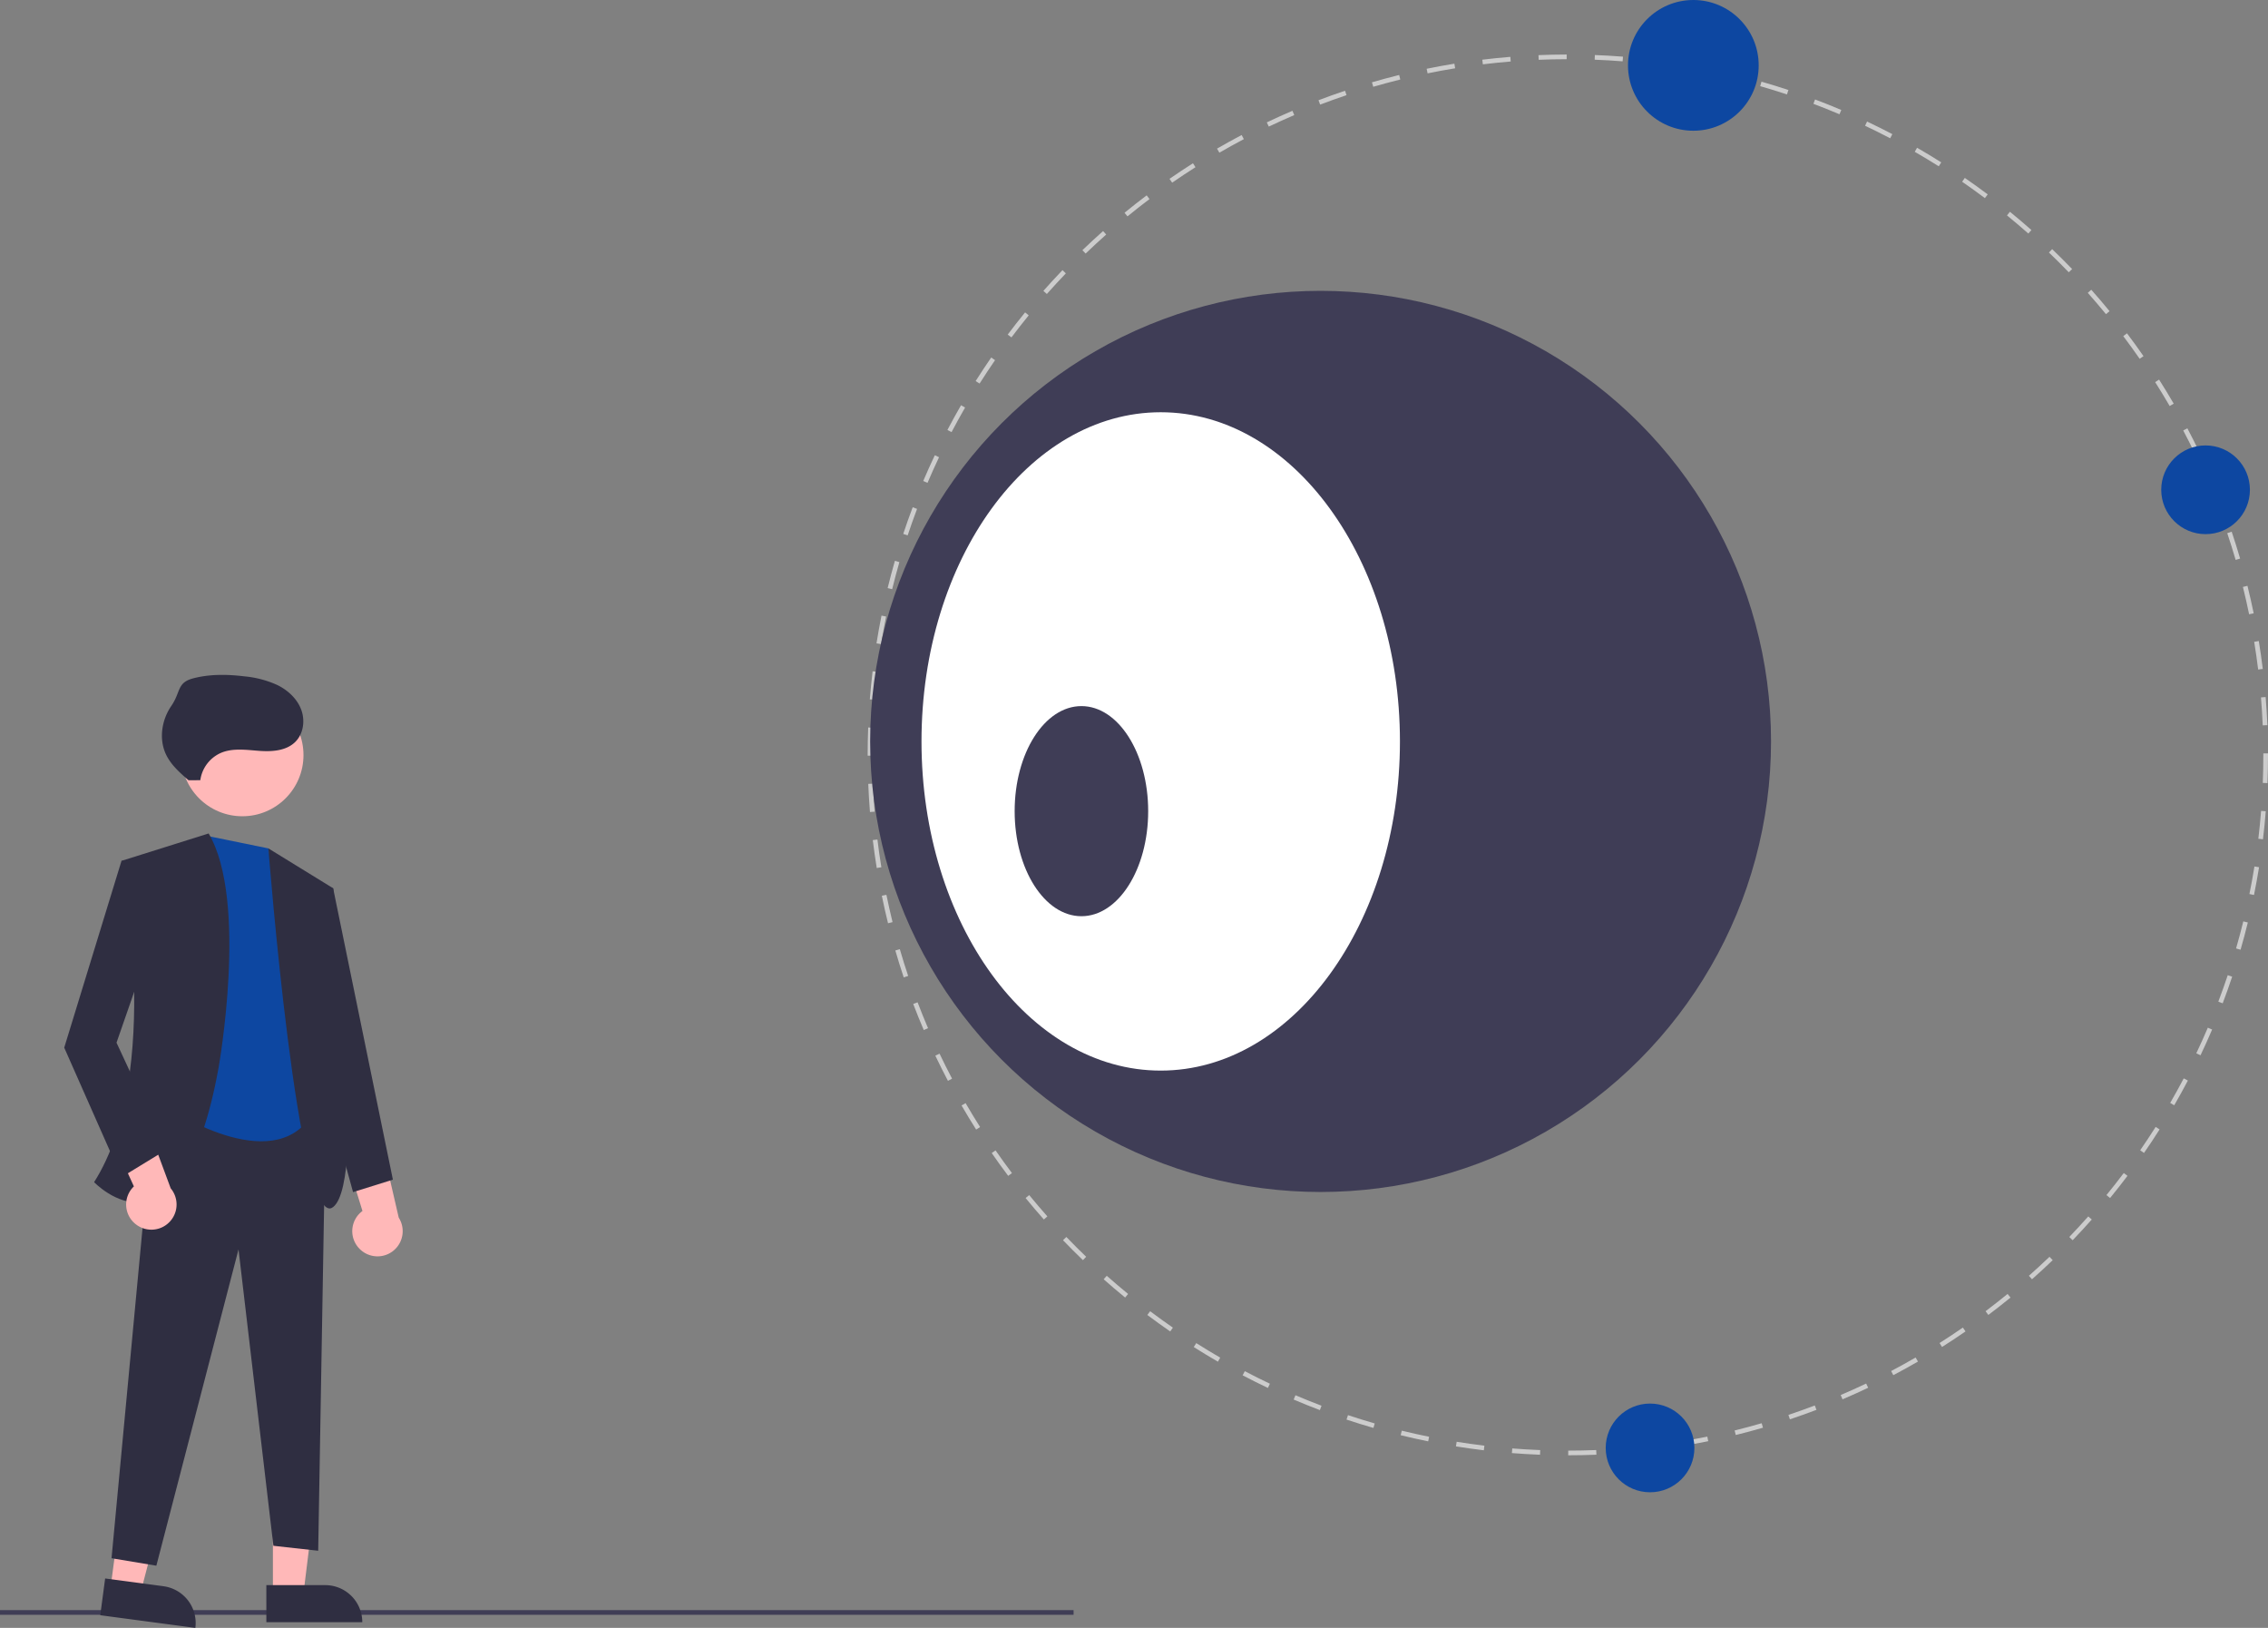 <svg id="eedf7e36-f7ba-41f3-811a-5462d78ed19b" data-name="Layer 1" xmlns="http://www.w3.org/2000/svg" width="910.888" height="653.614" viewBox="0 0 910.888 653.614"><rect x="0" y="0" width="910.888" height="653.614" fill="#808080" stroke="none"/><rect y="646.476" width="431.182" height="1.875" fill="#3f3d56"/><polygon points="109.607 639.942 121.866 639.942 127.699 592.654 109.605 592.654 109.607 639.942" fill="#ffb8b8"/><path d="M251.536,759.631h38.531a0,0,0,0,1,0,0V774.518a0,0,0,0,1,0,0H266.423a14.887,14.887,0,0,1-14.887-14.887v0A0,0,0,0,1,251.536,759.631Z" transform="translate(397.081 1410.944) rotate(179.997)" fill="#2f2e41"/><polygon points="44.379 637.585 56.532 639.205 68.564 593.103 50.629 590.712 44.379 637.585" fill="#ffb8b8"/><path d="M185.642,759.439h38.531a0,0,0,0,1,0,0v14.887a0,0,0,0,1,0,0H200.528a14.887,14.887,0,0,1-14.887-14.887v0a0,0,0,0,1,0,0Z" transform="translate(162.109 1430.927) rotate(-172.406)" fill="#2f2e41"/><polygon points="61.796 444.64 130.796 447.64 127.796 622.64 109.796 620.64 95.796 501.64 62.796 628.64 44.796 625.64 61.796 444.64" fill="#2f2e41"/><path d="M252.352,463.832l-24-4.903-15,109.903s44,29,58-1Z" transform="translate(-144.556 -123.193)" fill="#0d47a1"/><circle cx="97.328" cy="303.171" r="24.561" fill="#ffb8b8"/><path d="M228.352,457.832l-35,11s17,85-11,129c0,0,35,37,50-46C232.352,551.832,244.352,484.832,228.352,457.832Z" transform="translate(-144.556 -123.193)" fill="#2f2e41"/><path d="M252.352,463.832l26,16s14,117,0,128S252.352,463.832,252.352,463.832Z" transform="translate(-144.556 -123.193)" fill="#2f2e41"/><path d="M289.162,624.8a10.056,10.056,0,0,1,.968-15.389l-10.571-34.136,17.833,5.18,7.304,31.622a10.11,10.11,0,0,1-15.534,12.723Z" transform="translate(-144.556 -123.193)" fill="#ffb8b8"/><path d="M199.338,614.927a10.056,10.056,0,0,1-1.01-15.386l-14.853-32.502,18.349,2.854,11.292,30.426a10.11,10.11,0,0,1-13.778,14.607Z" transform="translate(-144.556 -123.193)" fill="#ffb8b8"/><polygon points="57.796 346.64 48.796 345.64 25.796 420.64 48.796 472.64 66.796 461.64 46.796 418.64 62.796 372.64 57.796 346.64" fill="#2f2e41"/><polygon points="128.796 355.64 133.796 356.64 157.796 473.64 141.796 478.64 122.796 409.64 128.796 355.64" fill="#2f2e41"/><path d="M225.007,436.449a14.063,14.063,0,0,1,8.444-11.037c4.728-1.938,10.061-1.12,15.157-.749s10.77.049,14.448-3.499c3.36-3.241,4.115-8.618,2.493-12.995s-5.296-7.775-9.469-9.866a40.791,40.791,0,0,0-13.471-3.56c-6.811-.823-13.805-.928-20.443.804s-4.927,5.444-8.817,11.095-5.055,13.35-2.09,19.536c1.985,4.139,5.541,7.273,9.004,10.286" transform="translate(-144.556 -123.193)" fill="#2f2e41"/><path d="M774.394,707.498l-0-1.875c3.727-.001,7.511-.078,11.247-.227l.075,1.873C781.955,707.421,778.146,707.498,774.394,707.498Zm-11.319-.217c-3.748-.146-7.55-.371-11.301-.666l.147-1.869c3.727.295,7.504.517,11.227.663Zm33.942-.691-.149-1.869c3.72-.297,7.485-.676,11.19-1.123l.225,1.862c-3.73.45-7.52.83-11.266,1.13Zm-56.51-1.093c-3.738-.448-7.51-.976-11.213-1.57l.297-1.851c3.678.59,7.425,1.115,11.138,1.559Zm78.986-1.62-.299-1.851c3.677-.594,7.399-1.274,11.064-2.019l.373,1.836c-3.689.752-7.437,1.435-11.138,2.034Zm-101.339-1.971c-3.689-.747-7.407-1.579-11.05-2.471l.446-1.822c3.619.887,7.312,1.713,10.976,2.454Zm123.525-2.547-.449-1.82c3.63-.893,7.285-1.872,10.864-2.909l.522,1.801C849.012,697.476,845.333,698.461,841.679,699.36Zm-145.516-2.84c-3.615-1.044-7.253-2.173-10.813-3.358l.592-1.779c3.537,1.177,7.151,2.299,10.741,3.336ZM863.425,693.061l-.594-1.778c3.539-1.183,7.102-2.454,10.593-3.781l.666,1.752C870.576,690.59,866.988,691.871,863.425,693.061Zm-188.773-3.705c-3.517-1.333-7.059-2.757-10.53-4.235l.735-1.725c3.447,1.468,6.966,2.883,10.46,4.206Zm209.911-4.323-.736-1.725c3.427-1.464,6.868-3.015,10.227-4.613l.806,1.693C891.477,681.997,888.012,683.559,884.562,685.033ZM653.775,680.464c-3.405-1.617-6.819-3.323-10.147-5.072l.872-1.659c3.305,1.736,6.696,3.432,10.078,5.037Zm251.188-5.132-.873-1.659c3.302-1.737,6.609-3.564,9.829-5.426l.939,1.622c-3.242,1.876-6.572,3.714-9.895,5.463Zm-271.265-5.417c-3.267-1.888-6.53-3.864-9.698-5.871l1.003-1.584c3.147,1.994,6.388,3.956,9.633,5.833Zm290.831-5.904-1.003-1.584c3.143-1.991,6.294-4.077,9.367-6.202l1.065,1.542c-3.093,2.139-6.266,4.24-9.429,6.244ZM614.548,657.789c-3.1-2.142-6.192-4.372-9.191-6.628l1.127-1.498c2.979,2.241,6.051,4.456,9.13,6.584Zm328.586-6.64-1.128-1.498c2.972-2.235,5.948-4.569,8.845-6.936l1.186,1.452c-2.917,2.383-5.913,4.732-8.904,6.982Zm-346.693-6.98c-2.91-2.378-5.813-4.848-8.626-7.341l1.243-1.402c2.795,2.476,5.678,4.93,8.569,7.292Zm364.216-7.337-1.243-1.402c2.793-2.475,5.574-5.041,8.265-7.625l1.298,1.353c-2.709,2.601-5.508,5.183-8.32,7.675ZM579.491,629.149c-2.704-2.598-5.399-5.291-8.008-8.004l1.351-1.3c2.592,2.696,5.269,5.371,7.956,7.951Zm397.494-7.997-1.351-1.3c2.584-2.688,5.152-5.468,7.632-8.264l1.402,1.245C982.172,615.647,979.587,618.446,976.986,621.152Zm-413.182-8.323c-2.499-2.818-4.969-5.717-7.34-8.617l1.452-1.186c2.355,2.881,4.808,5.761,7.291,8.558Zm428.212-8.618-1.452-1.186c2.369-2.896,4.707-5.875,6.95-8.853L999.011,595.3C996.753,598.298,994.399,601.296,992.015,604.211Zm-442.539-8.898c-2.259-3-4.488-6.085-6.623-9.17l1.542-1.067c2.121,3.066,4.335,6.13,6.579,9.11Zm456.168-9.201-1.542-1.065c2.129-3.079,4.222-6.237,6.218-9.386l1.584,1.003C1009.895,579.834,1007.788,583.013,1005.644,586.112Zm-469.04-9.396c-2.009-3.167-3.981-6.42-5.863-9.667l1.622-.939c1.869,3.226,3.829,6.456,5.824,9.602Zm481.178-9.748-1.622-.939c1.877-3.243,3.708-6.561,5.445-9.861l1.659.873c-1.748,3.322-3.592,6.662-5.481,9.927ZM525.273,557.155c-1.747-3.316-3.45-6.715-5.063-10.102l1.693-.806c1.602,3.364,3.294,6.74,5.029,10.034Zm503.068-10.257-1.693-.806c1.605-3.376,3.164-6.832,4.632-10.274l1.725.736C1031.526,540.019,1029.957,543.499,1028.341,546.898Zm-512.781-10.138c-1.476-3.453-2.899-6.975-4.229-10.47l1.752-.666c1.321,3.47,2.734,6.97,4.2,10.399Zm521.686-10.735-1.753-.665c1.329-3.507,2.603-7.081,3.785-10.623l1.778.593C1039.867,518.897,1038.585,522.495,1037.246,526.026ZM507.52,515.628c-1.194-3.564-2.33-7.2-3.376-10.808l1.801-.522c1.04,3.583,2.168,7.195,3.354,10.735Zm536.901-11.11-1.801-.52c1.034-3.577,2.011-7.232,2.904-10.866l1.82.447C1046.445,497.237,1045.462,500.918,1044.421,504.518Zm-543.212-10.634c-.901-3.651-1.738-7.366-2.489-11.045l1.837-.375c.746,3.654,1.578,7.346,2.472,10.972Zm548.611-11.352-1.838-.373c.741-3.651,1.419-7.374,2.014-11.064l1.851.298C1051.248,475.107,1050.566,478.855,1049.82,482.532ZM496.68,471.701c-.601-3.701-1.136-7.472-1.589-11.21l1.861-.225c.45,3.713.981,7.459,1.579,11.135Zm556.743-11.523-1.862-.223c.446-3.711.822-7.476,1.117-11.19l1.869.148c-.298,3.739-.676,7.529-1.124,11.265ZM493.955,449.228c-.303-3.744-.533-7.547-.686-11.302l1.873-.076c.151,3.73.381,7.508.681,11.227Zm561.266-11.615-1.873-.074c.146-3.736.221-7.519.221-11.245l-.001-.621h1.875l.001.617c0,3.754-.075,7.562-.223,11.323ZM494.907,426.604h-1.875l0-.315c0-3.657.071-7.361.211-11.003l1.873.072c-.139,3.619-.21,7.298-.21,10.935Zm558.414-12.174c-.155-3.722-.387-7.5-.693-11.226l1.869-.153c.307,3.752.541,7.554.697,11.301ZM495.774,404.131l-1.869-.146c.295-3.754.669-7.545,1.112-11.267l1.862.222C496.439,396.637,496.067,400.403,495.774,404.131Zm555.714-12.116c-.452-3.697-.987-7.443-1.591-11.133l1.851-.303c.607,3.715,1.146,7.486,1.6,11.208ZM498.431,381.8l-1.851-.297c.594-3.712,1.272-7.461,2.016-11.142l1.837.371C499.695,374.389,499.022,378.113,498.431,381.8Zm549.426-11.978c-.752-3.663-1.588-7.353-2.484-10.969l1.82-.451c.903,3.64,1.744,7.355,2.501,11.043Zm-544.977-10.066-1.821-.445c.892-3.649,1.871-7.33,2.911-10.943l1.801.519c-1.033,3.589-2.006,7.246-2.891,10.87Zm539.566-11.762c-1.044-3.58-2.175-7.191-3.365-10.731l1.778-.597c1.197,3.564,2.337,7.199,3.387,10.804ZM509.101,338.144l-1.779-.591c1.186-3.57,2.464-7.169,3.798-10.699l1.754.663C511.549,331.023,510.279,334.598,509.101,338.144Zm526.182-11.467c-1.332-3.487-2.749-6.984-4.212-10.395l1.723-.739c1.473,3.434,2.9,6.954,4.241,10.465Zm-518.207-9.623-1.726-.734c1.473-3.463,3.039-6.945,4.652-10.348l1.694.803C520.093,310.154,518.539,313.613,517.075,317.054Zm509.366-10.993c-1.605-3.36-3.3-6.734-5.039-10.028l1.657-.876c1.752,3.316,3.459,6.713,5.074,10.097Zm-499.713-9.368-1.661-.871c1.747-3.331,3.588-6.673,5.471-9.934l1.624.937c-1.87,3.239-3.699,6.559-5.434,9.867ZM1015.959,286.212c-1.875-3.227-3.837-6.456-5.835-9.597l1.582-1.006c2.011,3.162,3.987,6.413,5.874,9.661Zm-477.969-9.023-1.585-1.002c2.011-3.18,4.114-6.361,6.25-9.455l1.542,1.065c-2.122,3.074-4.21,6.234-6.208,9.393Zm465.917-9.931c-2.126-3.064-4.344-6.127-6.589-9.102l1.496-1.13c2.261,2.995,4.493,6.078,6.633,9.163Zm-453.129-8.595-1.498-1.126c2.259-3.007,4.609-6.008,6.985-8.919l1.453,1.185c-2.36,2.892-4.695,5.873-6.94,8.86Zm439.589-9.34c-2.364-2.885-4.821-5.761-7.3-8.55l1.401-1.246c2.496,2.807,4.969,5.703,7.35,8.607ZM565.005,241.229l-1.403-1.242c2.489-2.812,5.071-5.614,7.674-8.328l1.353,1.298c-2.586,2.696-5.151,5.479-7.624,8.272Zm410.424-8.71c-2.594-2.692-5.274-5.364-7.965-7.942l1.297-1.354c2.709,2.596,5.406,5.286,8.017,7.995Zm-394.854-7.522-1.3-1.351c2.705-2.603,5.502-5.188,8.312-7.684l1.245,1.401c-2.792,2.48-5.57,5.048-8.257,7.634Zm378.613-8.039c-2.801-2.477-5.687-4.927-8.577-7.283l1.185-1.453c2.909,2.372,5.815,4.838,8.634,7.332Zm-361.801-6.89-1.188-1.45c2.909-2.382,5.902-4.734,8.896-6.992l1.129,1.497c-2.975,2.242-5.948,4.579-8.837,6.945Zm344.359-7.327c-2.991-2.245-6.065-4.457-9.136-6.575l1.064-1.543c3.092,2.132,6.187,4.359,9.199,6.619Zm-326.415-6.204-1.068-1.541c3.09-2.142,6.261-4.246,9.423-6.254l1.005,1.583c-3.142,1.995-6.291,4.084-9.36,6.212Zm307.882-6.575c-3.161-1.996-6.404-3.955-9.641-5.821l.937-1.624c3.257,1.878,6.522,3.85,9.705,5.86Zm-288.922-5.465-.941-1.622c3.241-1.88,6.569-3.721,9.889-5.473l.875,1.658c-3.299,1.74-6.604,3.569-9.823,5.437Zm269.413-5.785c-3.311-1.735-6.703-3.426-10.084-5.026l.802-1.694c3.403,1.611,6.82,3.314,10.152,5.06ZM654.144,174.025l-.807-1.693c3.38-1.612,6.843-3.178,10.292-4.655l.738,1.723c-3.425,1.467-6.865,3.023-10.223,4.624Zm229.192-4.955c-3.446-1.463-6.966-2.874-10.465-4.195l.663-1.754c3.521,1.33,7.067,2.751,10.534,4.224ZM674.765,165.194l-.668-1.752c3.508-1.337,7.094-2.622,10.66-3.818l.596,1.778c-3.541,1.188-7.103,2.464-10.588,3.792Zm187.477-4.087c-3.543-1.175-7.157-2.293-10.745-3.323l.518-1.801c3.611,1.037,7.25,2.163,10.816,3.345Zm-166.155-3.066-.524-1.8c3.605-1.049,7.284-2.039,10.934-2.942l.45,1.82c-3.626.897-7.28,1.88-10.861,2.921Zm144.539-3.142c-3.619-.883-7.313-1.704-10.979-2.442l.37-1.838c3.69.742,7.409,1.57,11.053,2.458Zm-122.709-2.257-.376-1.836c3.675-.752,7.422-1.441,11.136-2.046l.302,1.85C725.289,151.212,721.568,151.896,717.917,152.643Zm100.662-2.18c-3.687-.588-7.435-1.109-11.14-1.547l.221-1.862c3.73.442,7.503.966,11.214,1.558Zm-78.467-1.437-.227-1.861c3.729-.454,7.519-.839,11.264-1.143l.152,1.868c-3.72.303-7.485.684-11.189,1.136Zm56.134-1.209c-3.716-.29-7.494-.508-11.228-.65l.071-1.874c3.759.143,7.561.363,11.302.654Zm-33.719-.614-.077-1.873c3.748-.155,7.557-.236,11.32-.243l.003,1.875c-3.737.006-7.521.087-11.245.241Z" transform="translate(-144.556 -123.193)" fill="#ccc"/><circle cx="530.383" cy="297.685" r="180.909" fill="#3f3d56"/><ellipse cx="466.175" cy="297.685" rx="96.079" ry="132.167" fill="#fff"/><ellipse cx="434.326" cy="325.685" rx="26.814" ry="42.181" fill="#3f3d56"/><circle cx="885.817" cy="196.655" r="17.81" fill="#0d47a1"/><circle cx="680.092" cy="26.246" r="26.246" fill="#0d47a1"/><circle cx="662.704" cy="581.351" r="17.81" fill="#0d47a1"/></svg>